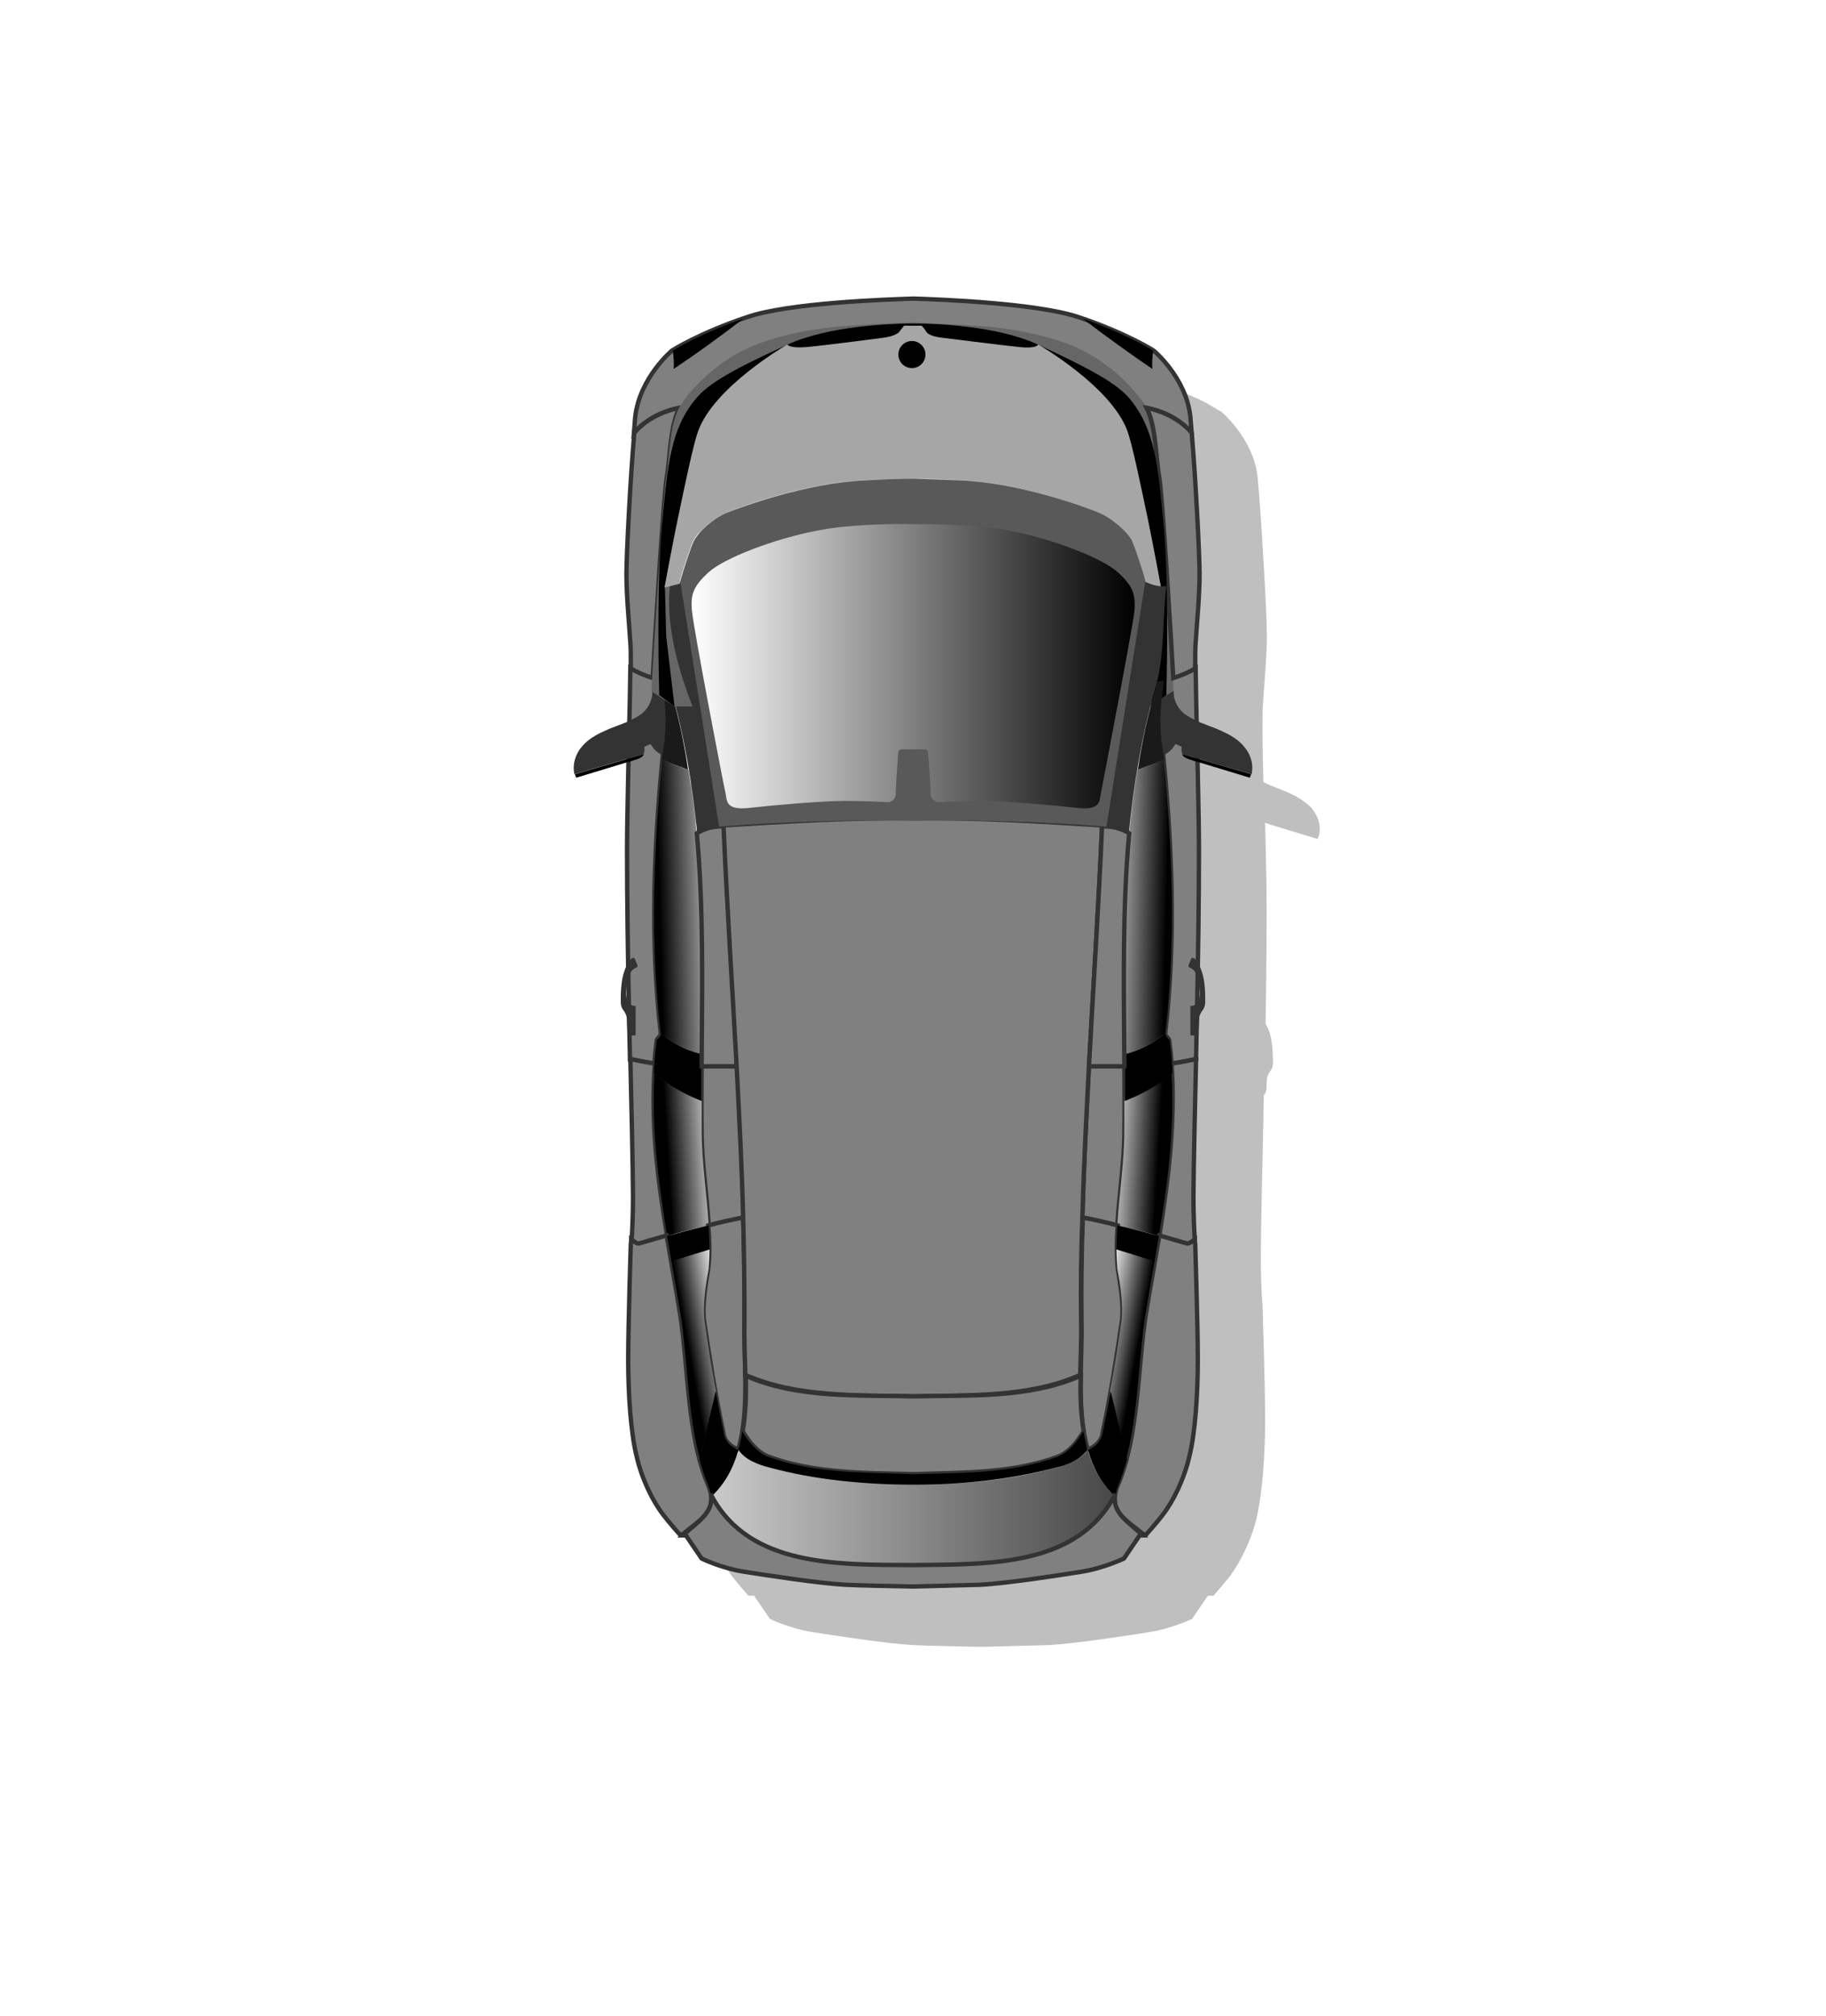 <?xml version="1.0" encoding="utf-8"?>
<!-- Generator: Adobe Illustrator 21.0.2, SVG Export Plug-In . SVG Version: 6.00 Build 0)  -->
<svg version="1.1" xmlns="http://www.w3.org/2000/svg" xmlns:xlink="http://www.w3.org/1999/xlink" x="0px" y="0px"
	 viewBox="0 0 417.7 461.1" style="enable-background:new 0 0 417.7 461.1;" xml:space="preserve">
<style type="text/css">
	.st0{fill:#BFBFBF;}
	.st1{fill:#BF0411;}
	.st2{fill:none;stroke:#000000;stroke-width:0.5;stroke-miterlimit:10;}
	.st3{fill:#CE6B00;}
	.st4{fill:none;stroke:#BF0411;stroke-width:0.5;stroke-miterlimit:10;}
	.st5{fill:#BF0411;stroke:#000000;stroke-width:0.5;stroke-miterlimit:10;}
	.st6{fill:url(#XMLID_7_);}
	.st7{fill:url(#XMLID_8_);}
	.st8{fill:url(#XMLID_9_);}
	.st9{fill:url(#XMLID_10_);stroke:#000000;stroke-width:0.5;stroke-miterlimit:10;}
	.st10{fill:#333333;}
	.st11{fill:#D9D9D9;}
	.st12{fill:url(#XMLID_11_);}
	.st13{fill:url(#XMLID_12_);}
	.st14{fill:url(#XMLID_13_);}
	.st15{fill:url(#XMLID_14_);}
	.st16{fill:url(#XMLID_15_);}
	.st17{fill:url(#XMLID_16_);}
	.st18{fill:url(#XMLID_17_);}
	.st19{fill:url(#XMLID_18_);}
	.st20{fill:url(#XMLID_19_);}
	.st21{fill:url(#XMLID_20_);}
	.st22{fill:url(#XMLID_21_);}
	.st23{fill:url(#XMLID_22_);}
	.st24{fill:url(#XMLID_23_);}
	.st25{fill:url(#XMLID_24_);}
	.st26{fill:url(#XMLID_25_);}
	.st27{fill:url(#XMLID_26_);}
	.st28{fill:url(#XMLID_27_);stroke:#000000;stroke-width:0.5;stroke-miterlimit:10;}
	.st29{fill:#1A75B8;stroke:#333333;stroke-miterlimit:10;}
	.st30{fill:#1A1A1A;}
	.st31{fill:url(#XMLID_28_);}
	.st32{fill:#0066B0;stroke:#333333;stroke-miterlimit:10;}
	.st33{fill:url(#XMLID_29_);}
	.st34{fill:url(#XMLID_30_);}
	.st35{fill:#0066B0;}
	.st36{fill:url(#XMLID_31_);}
	.st37{fill:url(#XMLID_32_);}
	.st38{fill:url(#XMLID_33_);}
	.st39{fill:url(#XMLID_34_);}
	.st40{fill:#4D94C8;stroke:#333333;stroke-miterlimit:10;}
	.st41{fill:#595959;}
	.st42{fill:url(#XMLID_35_);}
	.st43{fill:#3384C0;}
	.st44{fill:#FEF673;stroke:#000000;stroke-width:0.25;stroke-miterlimit:10;}
	.st45{fill:#78AD2C;stroke:#000000;stroke-width:0.25;stroke-miterlimit:10;}
	.st46{fill:none;stroke:#000000;stroke-width:0.25;stroke-miterlimit:10;}
	.st47{fill:#333333;stroke:#000000;stroke-miterlimit:10;}
	.st48{fill:url(#XMLID_36_);stroke:#000000;stroke-miterlimit:10;}
	.st49{fill:#9AC261;stroke:#000000;stroke-width:0.25;stroke-miterlimit:10;}
	.st50{fill:#86B541;stroke:#000000;stroke-width:0.25;stroke-miterlimit:10;}
	.st51{stroke:#000000;stroke-miterlimit:10;}
	.st52{fill:url(#XMLID_37_);stroke:#000000;stroke-miterlimit:10;}
	.st53{fill:#FEF566;stroke:#000000;stroke-width:0.25;stroke-miterlimit:10;}
	.st54{fill:url(#XMLID_38_);stroke:#000000;stroke-miterlimit:10;}
	.st55{fill:#BF0411;stroke:#000000;stroke-miterlimit:10;}
	.st56{fill:url(#XMLID_39_);stroke:#000000;stroke-miterlimit:10;}
	.st57{fill:url(#XMLID_40_);stroke:#000000;stroke-miterlimit:10;}
	.st58{fill:url(#XMLID_41_);stroke:#000000;stroke-miterlimit:10;}
	.st59{fill:#78AD2C;stroke:#000000;stroke-width:0.25;stroke-linejoin:bevel;stroke-miterlimit:10;}
	.st60{fill:url(#XMLID_42_);stroke:#000000;stroke-miterlimit:10;}
	.st61{fill:url(#XMLID_43_);}
	.st62{fill:url(#XMLID_44_);stroke:#000000;stroke-miterlimit:10;}
	.st63{fill:#9AC261;stroke:#000000;stroke-width:0.25;stroke-linejoin:bevel;stroke-miterlimit:10;}
	.st64{fill:#EE8800;}
	.st65{fill:#EE8800;stroke:#000000;stroke-width:0.5;stroke-miterlimit:10;}
	.st66{fill:url(#XMLID_45_);}
	.st67{fill:url(#XMLID_46_);}
	.st68{fill:url(#XMLID_47_);}
	.st69{fill:url(#XMLID_48_);stroke:#000000;stroke-width:0.5;stroke-miterlimit:10;}
	.st70{fill:#EE8800;stroke:#FFFFFF;stroke-width:0.5;stroke-miterlimit:10;}
	.st71{fill:url(#XMLID_49_);}
	.st72{fill:url(#XMLID_50_);}
	.st73{fill:url(#XMLID_51_);}
	.st74{fill:url(#XMLID_52_);}
	.st75{fill:url(#XMLID_53_);}
	.st76{fill:url(#XMLID_54_);}
	.st77{fill:url(#XMLID_55_);}
	.st78{fill:url(#XMLID_56_);}
	.st79{fill:url(#XMLID_57_);}
	.st80{fill:url(#XMLID_58_);}
	.st81{fill:url(#XMLID_59_);}
	.st82{fill:url(#XMLID_60_);}
	.st83{fill:url(#XMLID_61_);}
	.st84{fill:url(#XMLID_62_);}
	.st85{fill:url(#XMLID_63_);}
	.st86{fill:url(#XMLID_64_);}
	.st87{fill:url(#XMLID_65_);stroke:#000000;stroke-width:0.5;stroke-miterlimit:10;}
	.st88{fill:#808080;stroke:#333333;stroke-miterlimit:10;}
	.st89{fill:url(#XMLID_66_);}
	.st90{fill:url(#XMLID_67_);}
	.st91{fill:url(#XMLID_68_);}
	.st92{fill:#666666;}
	.st93{fill:url(#XMLID_69_);}
	.st94{fill:url(#XMLID_70_);}
	.st95{fill:url(#XMLID_71_);}
	.st96{fill:#A6A6A6;}
	.st97{fill:url(#XMLID_80_);}
	.st98{fill:url(#XMLID_82_);}
	.st99{fill:#FEEE00;stroke:#000000;stroke-width:0.25;stroke-miterlimit:10;}
	.st100{fill:url(#XMLID_83_);stroke:#000000;stroke-miterlimit:10;}
	.st101{fill:#FEF34D;stroke:#000000;stroke-width:0.25;stroke-miterlimit:10;}
	.st102{fill:url(#XMLID_88_);stroke:#000000;stroke-miterlimit:10;}
	.st103{fill:url(#XMLID_89_);stroke:#000000;stroke-miterlimit:10;}
	.st104{fill:url(#XMLID_90_);stroke:#000000;stroke-miterlimit:10;}
	.st105{fill:url(#XMLID_92_);stroke:#000000;stroke-miterlimit:10;}
	.st106{fill:url(#XMLID_93_);stroke:#000000;stroke-miterlimit:10;}
	.st107{fill:#FEEE00;stroke:#000000;stroke-width:0.25;stroke-linejoin:bevel;stroke-miterlimit:10;}
	.st108{fill:url(#XMLID_99_);stroke:#000000;stroke-miterlimit:10;}
	.st109{fill:#FEF01A;stroke:#000000;stroke-width:0.25;stroke-miterlimit:10;}
	.st110{fill:url(#XMLID_106_);}
	.st111{fill:url(#XMLID_112_);stroke:#000000;stroke-miterlimit:10;}
	.st112{fill:#FEF34D;stroke:#000000;stroke-width:0.25;stroke-linejoin:bevel;stroke-miterlimit:10;}
</style>
<g id="Background">
</g>
<g id="Objects">
	<g id="XMLID_4_">
		<path id="XMLID_3_" class="st0" d="M293.5,180.8c-1.5-0.6-3.1-1.2-4.5-1.9c-0.1-4.6-0.2-8.8-0.2-12.1c0-2.6,0-4.6,0.1-5.8
			c0.3-4.6,0.9-10.8,0.9-15.8c0-4.4-1-22.1-1.8-32.3c-0.1-1.3-0.2-2.5-0.3-3.6c-0.9-9-8.4-15.2-8.4-15.2s-0.1,0-0.2-0.1v0
			c0,0,0,0-0.1,0c0,0-0.1,0-0.1-0.1c-0.1,0-0.1-0.1-0.2-0.1c-0.1,0-0.1-0.1-0.2-0.1c-0.1-0.1-0.2-0.1-0.3-0.2
			c-0.1,0-0.1-0.1-0.1-0.1c-0.2-0.1-0.4-0.2-0.6-0.3c0,0-0.1,0-0.1-0.1c-0.2-0.1-0.4-0.2-0.6-0.3c-0.1,0-0.2-0.1-0.3-0.2
			c-0.2-0.1-0.4-0.2-0.5-0.3c-0.1-0.1-0.2-0.1-0.4-0.2c-0.2-0.1-0.4-0.2-0.6-0.3c-0.1-0.1-0.3-0.1-0.4-0.2c-0.2-0.1-0.4-0.2-0.6-0.3
			c-0.2-0.1-0.3-0.2-0.5-0.2c-0.2-0.1-0.5-0.2-0.7-0.3c-0.2-0.1-0.3-0.2-0.5-0.2c-0.3-0.1-0.6-0.3-0.9-0.4c-0.2-0.1-0.3-0.1-0.5-0.2
			c-0.5-0.2-0.9-0.4-1.4-0.6c-0.1,0-0.2-0.1-0.3-0.1c-0.4-0.2-0.8-0.3-1.2-0.5c-0.2-0.1-0.4-0.2-0.6-0.2c-0.3-0.1-0.7-0.3-1.1-0.4
			c-0.2-0.1-0.5-0.2-0.7-0.3c-0.3-0.1-0.7-0.3-1.1-0.4c-0.3-0.1-0.5-0.2-0.8-0.3c-0.2-0.1-0.3-0.1-0.5-0.2c0,0,0,0,0,0
			c-0.4-0.1-0.7-0.3-1.1-0.4c-9.4-3.1-31-4-37.6-4.2c-6.6,0.2-28.6,1-38,4.2c-0.4,0.1-0.7,0.2-1.1,0.4c0,0,0,0,0,0
			c-0.2,0.1-0.3,0.1-0.5,0.2c-0.3,0.1-0.5,0.2-0.8,0.3c-0.4,0.1-0.7,0.3-1.1,0.4c-0.2,0.1-0.5,0.2-0.7,0.3c-0.4,0.1-0.7,0.3-1.1,0.4
			c-0.2,0.1-0.4,0.2-0.6,0.2c-0.4,0.2-0.8,0.3-1.2,0.5c-0.1,0-0.2,0.1-0.3,0.1c-0.5,0.2-1,0.4-1.4,0.6c-0.2,0.1-0.3,0.1-0.5,0.2
			c-0.3,0.1-0.6,0.3-0.9,0.4c-0.2,0.1-0.3,0.2-0.5,0.2c-0.3,0.1-0.5,0.2-0.7,0.3c-0.2,0.1-0.3,0.2-0.5,0.2c-0.2,0.1-0.4,0.2-0.6,0.3
			c-0.1,0.1-0.3,0.1-0.4,0.2c-0.2,0.1-0.4,0.2-0.6,0.3c-0.1,0.1-0.2,0.1-0.4,0.2c-0.2,0.1-0.4,0.2-0.6,0.3c-0.1,0.1-0.2,0.1-0.3,0.1
			c-0.2,0.1-0.4,0.2-0.6,0.3c0,0-0.1,0-0.1,0.1c-0.2,0.1-0.4,0.2-0.6,0.3c0,0-0.1,0.1-0.1,0.1c-0.1,0.1-0.2,0.1-0.3,0.2
			c-0.1,0-0.1,0.1-0.1,0.1c-0.1,0-0.1,0.1-0.2,0.1c0,0-0.1,0-0.1,0.1c0,0,0,0-0.1,0l0,0c-0.1,0.1-0.2,0.1-0.2,0.1s-7.4,6.2-8.4,15.2
			c-0.1,1-0.2,2.2-0.3,3.6c-0.9,10.2-1.8,27.9-1.8,32.3c0,5,0.6,11.1,0.9,15.8c0.1,1.1,0.1,3.1,0.1,5.8c0,3.2-0.1,7.4-0.2,12.1
			c-1.5,0.7-3,1.2-4.5,1.9c-2.3,1-4.7,2.1-6.3,4.1c-1.5,1.7-2.2,4.1-1.7,6.3c0.1,0.3,0.2,0.5,0.3,0.8c4.3-1.3,6.9-2.1,11.2-3.4
			c0.2-0.1,0.5-0.2,0.8-0.3c-0.1,4.5-0.2,9.1-0.3,13.4c-0.2,8.1,0,21.2,0.2,32.6c-1.5,2.4-1.7,5.5-1.7,8.4c0,0.7,0,1.3,0.3,1.9
			c0.2,0.4,0.5,0.7,0.7,1.1c0.6,1,0.4,2.3,0.5,3.4c0,0.5,0.2,1,0.5,1.4c0,0,0.1,0.1,0.1,0.1c0.1,3.2,0.1,5.2,0.1,5.2s0,0.2,0,0.5
			c0.1,3.6,0.6,26,0.6,31.4c0,4.4-0.2,8.2-0.3,9.9c0,0.6-0.1,0.9-0.1,0.9s-0.6,18.6-0.6,26.6c0,8,0.6,16.7,1.9,22
			c1.2,5.3,3.7,10.4,6.2,13.6c1.2,1.6,3.7,4.4,3.7,4.4h0.6h0.7l3.6,5.3c0,0,4.5,2.2,9.6,3s17.4,2.7,23.3,3
			c3.9,0.2,11.3,0.3,15.6,0.4c4.3-0.1,11.3-0.3,15.2-0.4c6-0.3,18.3-2.2,23.3-3s9.6-3,9.6-3l3.6-5.3h0.7h0.6c0,0,2.5-2.9,3.7-4.4
			c2.4-3.2,5-8.4,6.2-13.6c1.2-5.3,1.9-13.9,1.9-22c0-8-0.6-26.6-0.6-26.6s0-0.3-0.1-0.9c-0.1-1.7-0.3-5.6-0.3-9.9
			c0-5.4,0.5-27.8,0.6-31.4c0-0.3,0-0.5,0-0.5s0-2,0.1-5.2c0,0,0.1-0.1,0.1-0.1c0.3-0.4,0.5-0.9,0.5-1.4c0.1-1.2-0.1-2.4,0.5-3.4
			c0.2-0.4,0.5-0.7,0.7-1.1c0.3-0.6,0.3-1.3,0.3-1.9c-0.1-2.9-0.2-6-1.7-8.4c0.2-11.3,0.3-24.5,0.2-32.6c-0.1-4.4-0.2-9-0.3-13.4
			c0.3,0.1,0.6,0.2,0.8,0.3c4.3,1.3,6.9,2.1,11.2,3.4c0.1-0.3,0.2-0.5,0.3-0.8c0.6-2.1-0.2-4.5-1.7-6.3
			C298.1,182.9,295.8,181.7,293.5,180.8z"/>
		<g id="XMLID_164_">
			<path id="XMLID_258_" class="st88" d="M272.3,95.4c-0.9-9-8.4-15.2-8.4-15.2s-6.2-4-17.3-7.7c-9.4-3.1-31-4-37.6-4.2
				c-6.6,0.2-28.6,1-38,4.2c-11.1,3.7-17.3,7.7-17.3,7.7s-7.4,6.2-8.4,15.2c-0.1,1-0.2,2.2-0.3,3.6c2.8-3.1,6.7-5.1,10.9-5.8
				c17.9-2.9,35.6-1.9,53.1-2.3c17.5,0.4,34.8-0.5,52.7,2.3c4.2,0.7,8.1,2.6,10.9,5.8C272.5,97.7,272.4,96.5,272.3,95.4z"/>
			<path id="XMLID_211_" class="st88" d="M151.2,236.7C151,236,151.2,236.6,151.2,236.7c-2.6-22.1-1.6-43.8,0.6-65.9
				c0.6-5.2,0.3-10.2-0.2-15.2c-2.6-0.6-5.1-1.4-7.4-2.8c-0.1,8.2-0.5,22.4-0.7,34.8c-0.3,16.4,0.6,54.2,0.6,54.2s0,0.2,0,0.5
				c0.1,0,0.2,0,0.3,0c1.8,0.4,3.5,0.7,5.3,1c0.1-1.7,0.3-3.4,0.5-5.1C150.2,237.6,150.7,237.3,151.2,236.7z"/>
			<path id="XMLID_202_" class="st88" d="M149.3,155.1c0.6-10,2.5-41.8,3.2-45.8c0.8-4.4,0.7-11.6,2.9-16c-4,0.8-7.7,2.7-10.3,5.7
				c-0.9,10.2-1.8,27.9-1.8,32.3c0,5,0.6,11.1,0.9,15.8c0.1,1.1,0.1,3.1,0.1,5.8C145.8,153.8,147.5,154.5,149.3,155.1z"/>
			<path id="XMLID_231_" class="st30" d="M153.4,157.7c-0.2-0.6-0.3-1.2-0.5-1.8c-0.5-0.1-0.9-0.2-1.4-0.3c0.5,5,0.9,10,0.2,15.2
				c-0.1,1-0.2,1.9-0.3,2.9c1.9,1.1,4,1.5,6,2.4C156.5,169.9,155.2,163.8,153.4,157.7z"/>
			<linearGradient id="XMLID_7_" gradientUnits="userSpaceOnUse" x1="167.381" y1="207.11" x2="150.839" y2="207.56">
				<stop  offset="0" style="stop-color:#FFFFFF"/>
				<stop  offset="1" style="stop-color:#000000"/>
			</linearGradient>
			<path id="XMLID_232_" class="st6" d="M157.5,176.1c-2-0.8-4.1-1.3-6-2.4c-2,20.9-2.8,41.6-0.4,62.5c2.6,2.4,5.9,4.1,9.3,4.9
				C160.7,219.4,161.1,197.6,157.5,176.1z"/>
			<path id="XMLID_208_" class="st88" d="M149.8,243.3c-1.8-0.3-3.5-0.6-5.3-1c-0.1,0-0.2,0-0.3,0c0.1,3.6,0.6,26,0.6,31.4
				c0,4.4-0.2,8.2-0.3,9.9c0.7,0.5,1.3,1.1,1.9,0.9c2.1-0.6,4.1-1.2,6.2-1.8C150.4,269.6,148.8,256.7,149.8,243.3z"/>
			<path id="XMLID_210_" class="st88" d="M168.6,243.9c-2.7,0-5.4,0-8.1,0c0,4.9-0.1,9.8,0,14.7c0,7.2,1.2,14.4,1.6,21.7
				c2.7-0.6,5.3-1.2,8-1.8C169.8,267,169.2,255.4,168.6,243.9z"/>
			<linearGradient id="XMLID_8_" gradientUnits="userSpaceOnUse" x1="165.259" y1="263.212" x2="152.672" y2="263.993">
				<stop  offset="0" style="stop-color:#FFFFFF"/>
				<stop  offset="1" style="stop-color:#000000"/>
			</linearGradient>
			<path id="XMLID_229_" class="st7" d="M152.6,282.7c3.2-0.9,6.3-1.7,9.5-2.4c-0.4-7.2-1.6-14.4-1.6-21.7c0-2.3,0-4.5,0-6.8
				c-3.9-1.5-7.6-3.6-10.8-6.3C149,258.1,150.6,270.3,152.6,282.7z"/>
			<path id="XMLID_206_" d="M151.2,236.2c0,0.1,0,0.2,0,0.4c0,0,0,0.1-0.2,0.4c-0.6,1-0.8,0.6-0.8,1.2c-0.2,1.7-0.4,3.4-0.5,5.1
				c-0.1,0.7-0.1,1.4-0.1,2.2c3.2,2.7,6.9,4.8,10.8,6.3c0-2.6,0-5.2,0-7.9c0-0.9,0-1.9,0-2.8C157,240.3,153.7,238.6,151.2,236.2z"/>
			<path id="XMLID_207_" class="st88" d="M162,339.7c-4.8-11.2-4.5-26.5-6.4-39c-1-6.1-2.1-12.1-3.1-18.1c-2.1,0.6-4.1,1.2-6.2,1.8
				c-0.6,0.2-1.2-0.4-1.9-0.9c0,0.6-0.1,0.9-0.1,0.9s-0.6,18.6-0.6,26.6c0,8,0.6,16.7,1.9,22c1.2,5.3,3.7,10.4,6.2,13.6
				c1.2,1.6,3.7,4.4,3.7,4.4h0.6C160.3,347.5,164.4,345.6,162,339.7z"/>
			<path id="XMLID_218_" class="st88" d="M162,290.2c-0.6,3.8-1.3,7.7-1,11.5c1.3,8.9,2.6,17.2,4.5,26.2c0.2,1.7,1.6,3,3.4,3.7
				c2.6-9.2,1.2-20.1,1.4-29.3c0.1-8,0-15.9-0.3-23.8c-2.7,0.5-5.3,1.1-8,1.8C162.3,283.6,162.4,286.9,162,290.2z"/>
			<path id="XMLID_228_" d="M162.1,280.3c-3.2,0.7-6.3,1.6-9.5,2.4c0.3,2,0.7,3.9,1,5.9l8.7-2.7C162.3,284,162.2,282.2,162.1,280.3z
				"/>
			<linearGradient id="XMLID_9_" gradientUnits="userSpaceOnUse" x1="167.741" y1="308.613" x2="157.812" y2="310.414">
				<stop  offset="0" style="stop-color:#FFFFFF"/>
				<stop  offset="1" style="stop-color:#000000"/>
			</linearGradient>
			<path id="XMLID_227_" class="st8" d="M161.1,301.7c-0.3-3.8,0.3-7.7,1-11.5c0.1-1.5,0.2-2.9,0.2-4.4l-8.7,2.7
				c0.7,4,1.4,8.1,2.1,12.2c1.6,10.3,1.6,22.7,4.4,33l3.7-15.5C162.7,312.8,161.9,307.4,161.1,301.7z"/>
			<path id="XMLID_230_" d="M165.6,327.9c-0.7-3.3-1.3-6.5-1.9-9.6l-3.7,15.5c0.6,2.1,1.2,4.1,2,6c0.4,1,0.6,1.8,0.7,2.6
				c3.2-3,5.1-6.7,6.2-10.7C167.2,331,165.8,329.6,165.6,327.9z"/>
			<path id="XMLID_220_" class="st88" d="M160.5,243.9c2.7,0,5.4,0,8.1,0c-1-18.3-2.2-36.5-3-54.9c-2.2,0-4.3,0.4-6.2,1.6
				C161,208.3,160.6,226.2,160.5,243.9z"/>
			<path id="XMLID_224_" class="st10" d="M163,174.6c-0.9-6.1-1.9-12-2.9-17.8c-1.3-7.9-2.6-15.8-3.7-24c-1.8,0.8-3.5,1.5-5.5,1.3
				c0.9,7.4,0.4,14.7,2.1,21.8c0.1,0.6,0.3,1.2,0.5,1.8c3.1,10.9,4.9,21.9,6,32.9c1.9-1.2,4-1.6,6.2-1.6c0-0.1,0-0.2,0-0.3
				C165.2,183.9,163.6,179.4,163,174.6z"/>
			<path id="XMLID_205_" d="M170,72.9c-9.5,3.3-15.1,6.7-16.1,7.3c0.2,1.4,0.3,2.8,0.2,4.2C159.6,80.7,164.9,76.9,170,72.9z"/>
			<path id="XMLID_150_" class="st10" d="M144.6,219.1c-2.3,2.4-2.6,6.2-2.6,9.6c0,0.7,0,1.3,0.3,1.9c0.2,0.4,0.5,0.7,0.7,1.1
				c0.6,1,0.4,2.3,0.5,3.4c0,0.5,0.2,1,0.5,1.4c0.3,0.4,1,0.5,1.4,0.2c0-2.2,0-4.4,0-6.6c-0.8,0.1-1.6-0.5-1.9-1.3
				c-0.3-0.8-0.3-1.6-0.2-2.5c0.1-1.9,0.4-4.1,2.1-4.9c0.2-0.1,0.4-0.2,0.4-0.3c0.1-0.2,0-0.4-0.1-0.6c-0.2-0.4-0.3-0.8-0.5-1.2
				c-0.1-0.1-0.1-0.3-0.3-0.2s0,0.3,0.1,0.2"/>
			<path id="XMLID_223_" class="st10" d="M152,159.9c-0.6-0.6-1.3-1-1.8-1.3c-0.6-0.3-1-0.6-1-0.6c0.2,2.1-1.1,4.5-2.9,5.6
				c-2.1,1.4-4.6,2.2-6.9,3.1c-2.3,1-4.7,2.1-6.3,4.1c-1.5,1.7-2.2,4.1-1.7,6.3l15.8-4.6c0.2-0.4,0.3-0.9,0.2-1.7
				c0.4-0.2,1-0.4,1.4-0.6c1,1.5,1.2,1.6,2.7,2.6C152.4,167.7,152.4,164.5,152,159.9z"/>
			<path id="XMLID_233_" d="M131.8,177.9c4.3-1.3,6.9-2.1,11.2-3.4c0.8-0.2,2.1-0.6,2.9-0.9c0.5-0.2,1.1-0.4,1.4-1.1l-15.8,4.6
				C131.6,177.4,131.7,177.6,131.8,177.9z"/>
			<path id="XMLID_255_" class="st88" d="M266.5,236.7C266.7,236,266.5,236.6,266.5,236.7c2.6-22.1,1.6-43.8-0.6-65.9
				c-0.6-5.2-0.3-10.2,0.2-15.2c2.6-0.6,5.1-1.4,7.4-2.8c0.1,8.2,0.5,22.4,0.7,34.8c0.3,16.4-0.6,54.2-0.6,54.2s0,0.2,0,0.5
				c-0.1,0-0.2,0-0.3,0c-1.8,0.4-3.5,0.7-5.3,1c-0.1-1.7-0.3-3.4-0.5-5.1C267.5,237.6,267,237.3,266.5,236.7z"/>
			<path id="XMLID_203_" class="st92" d="M265.2,109.3c-0.9-4.7-0.6-12.6-3.4-16.8c-2.8-4.3-8.9-10.2-16-13.2
				c-7-3-15.8-4.3-21.3-4.7c-3.6-0.3-10.9-0.6-15.5-0.9c-4.7,0.2-12.3,0.6-15.9,0.9c-5.5,0.4-14.3,1.7-21.3,4.7
				c-7,3-13.2,8.9-16,13.2c-2.8,4.3-2.6,12.1-3.4,16.8c-0.9,4.7-3.4,48.8-3.4,48.8l5.3,3.5l4.1,0c-5.6-14.6-9.7-32.9,3.2-43.8
				c13-11.1,30.5-12.8,47.3-13.6c16.8,0.8,34,2.5,46.9,13.6c13,10.9,8.8,29.1,3.2,43.8l4.1,0l5.3-3.5
				C268.6,158,266.1,114,265.2,109.3z"/>
			<path id="XMLID_253_" class="st88" d="M268.4,155.1c-0.6-10-2.5-41.8-3.2-45.8c-0.8-4.4-0.7-11.6-2.9-16c4,0.8,7.7,2.7,10.3,5.7
				c0.9,10.2,1.8,27.9,1.8,32.3c0,5-0.6,11.1-0.9,15.8c-0.1,1.1-0.1,3.1-0.1,5.8C271.9,153.8,270.2,154.5,268.4,155.1z"/>
			<path id="XMLID_256_" d="M266.2,120.4c-1.3-14.1-2-22.1-7.7-29.1c-2.9-3.5-8.6-6.7-21.1-12.5c-9.2-4.2-22.8-4.8-28.4-4.8
				c-5.6,0-19.6,0.6-28.8,4.8c-12.5,5.7-18.2,8.9-21.1,12.5c-5.7,6.9-6.4,15-7.7,29.1s-0.6,38.6-0.6,38.6l3.5,2.6l-1.9-16l-0.3-11.2
				c0,0,5.1-31.9,9.9-37.7c4.8-5.7,14.7-14.4,19.5-15.6c3.8-1,20.8-2.4,27.5-3c6.8,0.5,23.4,2,27.1,3c4.8,1.3,14.7,9.9,19.5,15.6
				c4.8,5.7,9.9,37.7,9.9,37.7l-0.3,11.2l-1.9,16l3.5-2.6C266.8,159,267.5,134.4,266.2,120.4z"/>
			<path id="XMLID_252_" class="st30" d="M264.3,157.7c0.2-0.6,0.3-1.2,0.5-1.8c0.5-0.1,0.9-0.2,1.4-0.3c-0.5,5-0.9,10-0.2,15.2
				c0.1,1,0.2,1.9,0.3,2.9c-1.9,1.1-4,1.5-6,2.4C261.2,169.9,262.5,163.8,264.3,157.7z"/>
			
				<linearGradient id="XMLID_10_" gradientUnits="userSpaceOnUse" x1="5639.023" y1="207.11" x2="5622.48" y2="207.56" gradientTransform="matrix(-1 0 0 1 5889.355 0)">
				<stop  offset="0" style="stop-color:#FFFFFF"/>
				<stop  offset="1" style="stop-color:#000000"/>
			</linearGradient>
			<path id="XMLID_251_" style="fill:url(#XMLID_10_);" d="M260.2,176.1c2-0.8,4.1-1.3,6-2.4c2,20.9,2.8,41.6,0.4,62.5
				c-2.6,2.4-5.9,4.1-9.3,4.9C257,219.4,256.6,197.6,260.2,176.1z"/>
			<path id="XMLID_250_" class="st88" d="M268,243.3c1.8-0.3,3.5-0.6,5.3-1c0.1,0,0.2,0,0.3,0c-0.1,3.6-0.6,26-0.6,31.4
				c0,4.4,0.2,8.2,0.3,9.9c-0.7,0.5-1.3,1.1-1.9,0.9c-2.1-0.6-4.1-1.2-6.2-1.8C267.3,269.6,268.9,256.7,268,243.3z"/>
			<path id="XMLID_249_" class="st88" d="M249.1,243.9c2.7,0,5.4,0,8.1,0c0,4.9,0.1,9.8,0,14.7c0,7.2-1.2,14.4-1.6,21.7
				c-2.7-0.6-5.3-1.2-8-1.8C247.9,267,248.5,255.4,249.1,243.9z"/>
			
				<linearGradient id="XMLID_11_" gradientUnits="userSpaceOnUse" x1="5636.9" y1="263.212" x2="5624.313" y2="263.993" gradientTransform="matrix(-1 0 0 1 5889.355 0)">
				<stop  offset="0" style="stop-color:#FFFFFF"/>
				<stop  offset="1" style="stop-color:#000000"/>
			</linearGradient>
			<path id="XMLID_248_" class="st12" d="M265.1,282.7c-3.2-0.9-6.3-1.7-9.5-2.4c0.4-7.2,1.6-14.4,1.6-21.7c0-2.3,0-4.5,0-6.8
				c3.9-1.5,7.6-3.6,10.8-6.3C268.7,258.1,267.2,270.3,265.1,282.7z"/>
			<path id="XMLID_247_" d="M266.6,236.2c0,0.1,0,0.2,0,0.4c0,0,0,0.1,0.2,0.4c0.6,1,0.8,0.6,0.8,1.2c0.2,1.7,0.4,3.4,0.5,5.1
				c0.1,0.7,0.1,1.4,0.1,2.2c-3.2,2.7-6.9,4.8-10.8,6.3c0-2.6,0-5.2,0-7.9c0-0.9,0-1.9,0-2.8C260.7,240.3,264,238.6,266.6,236.2z"/>
			<path id="XMLID_246_" class="st88" d="M255.7,339.7c4.8-11.2,4.5-26.5,6.4-39c1-6.1,2.1-12.1,3.1-18.1c2.1,0.6,4.1,1.2,6.2,1.8
				c0.6,0.2,1.2-0.4,1.9-0.9c0,0.6,0.1,0.9,0.1,0.9s0.6,18.6,0.6,26.6c0,8-0.6,16.7-1.9,22c-1.2,5.3-3.7,10.4-6.2,13.6
				c-1.2,1.6-3.7,4.4-3.7,4.4h-0.6C257.4,347.5,253.3,345.6,255.7,339.7z"/>
			<path id="XMLID_245_" class="st88" d="M255.7,290.2c0.6,3.8,1.3,7.7,1,11.5c-1.3,8.9-2.6,17.2-4.5,26.2c-0.2,1.7-1.6,3-3.4,3.7
				c-2.6-9.2-1.2-20.1-1.4-29.3c-0.1-8,0-15.9,0.3-23.8c2.7,0.5,5.3,1.1,8,1.8C255.4,283.6,255.4,286.9,255.7,290.2z"/>
			<path id="XMLID_244_" d="M255.6,280.3c3.2,0.7,6.3,1.6,9.5,2.4c-0.3,2-0.7,3.9-1,5.9l-8.7-2.7C255.4,284,255.5,282.2,255.6,280.3
				z"/>
			
				<linearGradient id="XMLID_12_" gradientUnits="userSpaceOnUse" x1="5639.382" y1="308.613" x2="5629.453" y2="310.414" gradientTransform="matrix(-1 0 0 1 5889.355 0)">
				<stop  offset="0" style="stop-color:#FFFFFF"/>
				<stop  offset="1" style="stop-color:#000000"/>
			</linearGradient>
			<path id="XMLID_243_" class="st13" d="M256.6,301.7c0.3-3.8-0.3-7.7-1-11.5c-0.1-1.5-0.2-2.9-0.2-4.4l8.7,2.7
				c-0.7,4-1.4,8.1-2.1,12.2c-1.6,10.3-1.6,22.7-4.4,33l-3.7-15.5C255,312.8,255.8,307.4,256.6,301.7z"/>
			<path id="XMLID_242_" d="M252.2,327.9c0.7-3.3,1.3-6.5,1.9-9.6l3.7,15.5c-0.6,2.1-1.2,4.1-2,6c-0.4,1-0.6,1.8-0.7,2.6
				c-3.2-3-5.1-6.7-6.2-10.7C250.5,331,251.9,329.6,252.2,327.9z"/>
			<path id="XMLID_209_" class="st96" d="M265.6,134.4c0,0-5.7-30.4-7.7-35.8c-3.7-10.2-20.4-19.8-20.4-19.8s-0.3,1-4.2,0.6
				s-18.2-2.2-18.2-2.2s-2.6-0.3-3.2-1.3s-1.1-1.4-1.1-1.4H209h-2.2c0,0-0.4,0.5-1.1,1.4s-3.2,1.3-3.2,1.3s-14.4,1.9-18.2,2.2
				s-4.2-0.6-4.2-0.6s-16.7,9.6-20.4,19.8c-2,5.4-7.7,35.8-7.7,35.8l3.6-0.9l-0.1-0.7c0,0,2.2-7.3,3.2-9.3c1-1.9,4.5-5.1,7.7-6.4
				s17.9-6.7,31.3-7.3c5-0.2,8.9-0.3,11.2-0.4c2.4,0,5.8,0.1,10.9,0.4c13.4,0.6,28.1,6.1,31.3,7.3c3.2,1.3,6.7,4.5,7.7,6.4
				c1,1.9,3.2,9.3,3.2,9.3l-0.1,0.7L265.6,134.4z"/>
			<linearGradient id="XMLID_13_" gradientUnits="userSpaceOnUse" x1="125.627" y1="344.805" x2="305.625" y2="344.805">
				<stop  offset="0" style="stop-color:#FFFFFF"/>
				<stop  offset="1" style="stop-color:#000000"/>
			</linearGradient>
			<path id="XMLID_221_" class="st14" d="M248.8,331.6c-1.5,2.3-4.5,3.4-6.8,4c-11,3-21.9,4.2-32.9,3.6c-11,0.7-22.3-0.6-33.3-3.6
				c-2.3-0.5-5.3-1.7-6.8-4c-1.1,4-3,7.6-6.1,10.6c8.7,16.1,28.9,15.6,46.2,15.8c17.3-0.1,37.1,0.4,45.9-15.8
				C251.8,339.2,249.9,335.6,248.8,331.6z"/>
			<path id="XMLID_200_" class="st88" d="M209,187.2c-14.4-0.2-29.1,0.7-43.5,1.6c0.8,18.4,2,36.7,3,55c0.6,11.5,1.2,23.1,1.5,34.6
				c0.2,7.9,0.3,15.9,0.3,23.8c-0.1,3.9,0.1,8.1,0.2,12.3c11.8,5.2,25.7,4.6,38.5,4.9c12.8-0.3,26.4,0.3,38.1-4.9
				c0.1-4.3,0.3-8.5,0.2-12.3c-0.1-8,0-15.9,0.3-23.8c0.3-11.6,0.9-23.1,1.5-34.6c1-18.3,2.2-36.6,3-55
				C237.8,187.9,223.4,187,209,187.2z"/>
			<path id="XMLID_204_" class="st88" d="M247.2,314.7c-11.8,5.2-25.3,4.4-38.1,4.7c-12.8-0.3-26.8,0.5-38.5-4.7
				c0.1,4.3,0,8.6-0.7,12.7c1.4,2.4,3.2,4.6,5.6,5.7c10.7,4,22.2,3.8,33.6,4.1c11.4-0.4,22.5-0.1,33.2-4.1c2.4-1.1,4.2-3.3,5.6-5.7
				C247.2,323.3,247.1,319,247.2,314.7z"/>
			<path id="XMLID_219_" d="M247.8,327.4c-1.4,2.4-3.2,4.6-5.6,5.7c-10.7,4-21.8,3.8-33.2,4.1c-11.4-0.4-22.9-0.1-33.6-4.1
				c-2.4-1.1-4.2-3.3-5.6-5.7c-0.2,1.4-0.5,2.9-0.9,4.2c1.5,2.3,4.5,3.4,6.8,4c11,3,22.3,4,33.3,4s21.9-1.1,32.9-4
				c2.3-0.5,5.3-1.7,6.8-4C248.4,330.2,248.1,328.8,247.8,327.4z"/>
			<path id="XMLID_217_" class="st88" d="M255,342.3c0,0-0.1-0.1-0.1-0.1c-8.7,16.1-28.5,15.6-45.9,15.8
				c-17.3-0.1-37.5,0.4-46.2-15.8c0,0-0.1,0.1-0.1,0.1c0.3,3.9-3.1,5.8-6.5,8.9h0.7l3.6,5.3c0,0,4.5,2.2,9.6,3s17.4,2.7,23.3,3
				c3.9,0.2,11.3,0.3,15.6,0.4c4.3-0.1,11.3-0.3,15.2-0.4c6-0.3,18.3-2.2,23.3-3s9.6-3,9.6-3l3.6-5.3h0.7
				C258.1,348.1,254.7,346.3,255,342.3z"/>
			<path id="XMLID_236_" class="st88" d="M257.2,243.9c-2.7,0-5.4,0-8.1,0c1-18.3,2.2-36.5,3-54.9c2.2,0,4.3,0.4,6.2,1.6
				C256.7,208.3,257.1,226.2,257.2,243.9z"/>
			<path id="XMLID_235_" class="st10" d="M254.7,174.6c0.9-6.1,1.9-12,2.9-17.8c1.3-7.9,2.6-15.8,3.7-24c1.8,0.8,3.5,1.5,5.5,1.3
				c-0.9,7.4-0.4,14.7-2.1,21.8c-0.1,0.6-0.3,1.2-0.5,1.8c-3.1,10.9-4.9,21.9-6,32.9c-1.9-1.2-4-1.6-6.2-1.6c0-0.1,0-0.2,0-0.3
				C252.5,183.9,254.1,179.4,254.7,174.6z"/>
			<path id="XMLID_199_" class="st41" d="M258.9,123.6c-1-1.9-4.5-5.1-7.7-6.4c-3.2-1.3-17.9-6.7-31.3-7.3c-5-0.2-8.5-0.3-10.9-0.4
				c-2.4,0-6.2,0.1-11.2,0.4c-13.4,0.6-28.1,6.1-31.3,7.3s-6.7,4.5-7.7,6.4c-1,1.9-3.2,9.3-3.2,9.3l8.9,56.2c0,0,11.5-1,25.9-1.3
				c8-0.2,14.6-0.2,18.6-0.1c3.9-0.1,10.2-0.1,18.2,0.1c14.4,0.3,25.9,1.3,25.9,1.3l8.9-56.2C262.1,132.8,259.8,125.5,258.9,123.6z"
				/>
			<linearGradient id="XMLID_14_" gradientUnits="userSpaceOnUse" x1="158.144" y1="152.457" x2="259.57" y2="152.457">
				<stop  offset="0" style="stop-color:#FFFFFF"/>
				<stop  offset="1" style="stop-color:#000000"/>
			</linearGradient>
			<path id="XMLID_215_" class="st15" d="M255.7,130.9c-3.5-3.2-15-7.7-25.2-9.6c-7.2-1.4-16.6-1.4-21.4-1.4
				c-4.8-0.1-14.5,0-21.8,1.4c-10.2,1.9-21.7,6.4-25.2,9.6c-3.5,3.2-4.2,5.1-3.8,8.9c0.3,3.8,7.3,40.2,7.7,41.8
				c0.3,1.6,0,3.8,5.4,3.2c5.4-0.6,16.6-1.6,21.7-1.6s10.2,0.3,10.2,0.3s1.6-0.3,1.6-1.9c0-1.3,0.4-7.3,0.6-9.5
				c0-0.4,0.4-0.7,0.8-0.7h2.8h2.4c0.4,0,0.8,0.3,0.8,0.7c0.2,2.1,0.6,8.2,0.6,9.5c0,1.6,1.6,1.9,1.6,1.9s5.1-0.3,10.2-0.3
				s16.3,1,21.7,1.6s5.1-1.6,5.4-3.2c0.3-1.6,7.3-38,7.7-41.8C259.8,136,259.2,134.1,255.7,130.9z"/>
			<path id="XMLID_216_" d="M247.7,72.9c9.5,3.3,15.1,6.7,16.1,7.3c-0.2,1.4-0.3,2.8-0.2,4.2C258.2,80.7,252.9,76.9,247.7,72.9z"/>
			<path id="XMLID_213_" class="st10" d="M273.1,219.1c2.3,2.4,2.6,6.2,2.6,9.6c0,0.7,0,1.3-0.3,1.9c-0.2,0.4-0.5,0.7-0.7,1.1
				c-0.6,1-0.4,2.3-0.5,3.4c0,0.5-0.2,1-0.5,1.4c-0.3,0.4-1,0.5-1.4,0.2c0-2.2,0-4.4,0-6.6c0.8,0.1,1.6-0.5,1.9-1.3
				c0.3-0.8,0.3-1.6,0.2-2.5c-0.1-1.9-0.4-4.1-2.1-4.9c-0.2-0.1-0.4-0.2-0.4-0.3c-0.1-0.2,0-0.4,0.1-0.6c0.2-0.4,0.3-0.8,0.5-1.2
				c0.1-0.1,0.1-0.3,0.3-0.2c0.1,0,0,0.3-0.1,0.2"/>
			<path id="XMLID_212_" class="st10" d="M265.7,159.9c0.6-0.6,1.3-1,1.8-1.3c0.6-0.3,1-0.6,1-0.6c-0.2,2.1,1.1,4.5,2.9,5.6
				c2.1,1.4,4.6,2.2,6.9,3.1c2.3,1,4.7,2.1,6.3,4.1c1.5,1.7,2.2,4.1,1.7,6.3l-15.8-4.6c-0.2-0.4-0.3-0.9-0.2-1.7
				c-0.4-0.2-1-0.4-1.4-0.6c-1,1.5-1.2,1.6-2.7,2.6C265.3,167.7,265.3,164.5,265.7,159.9z"/>
			<path id="XMLID_201_" d="M285.9,177.9c-4.3-1.3-6.9-2.1-11.2-3.4c-0.8-0.2-2.1-0.6-2.9-0.9c-0.5-0.2-1.1-0.4-1.4-1.1l15.8,4.6
				C286.1,177.4,286,177.6,285.9,177.9z"/>
			<circle id="XMLID_135_" cx="208.6" cy="81.1" r="3.1"/>
		</g>
	</g>
</g>
</svg>
